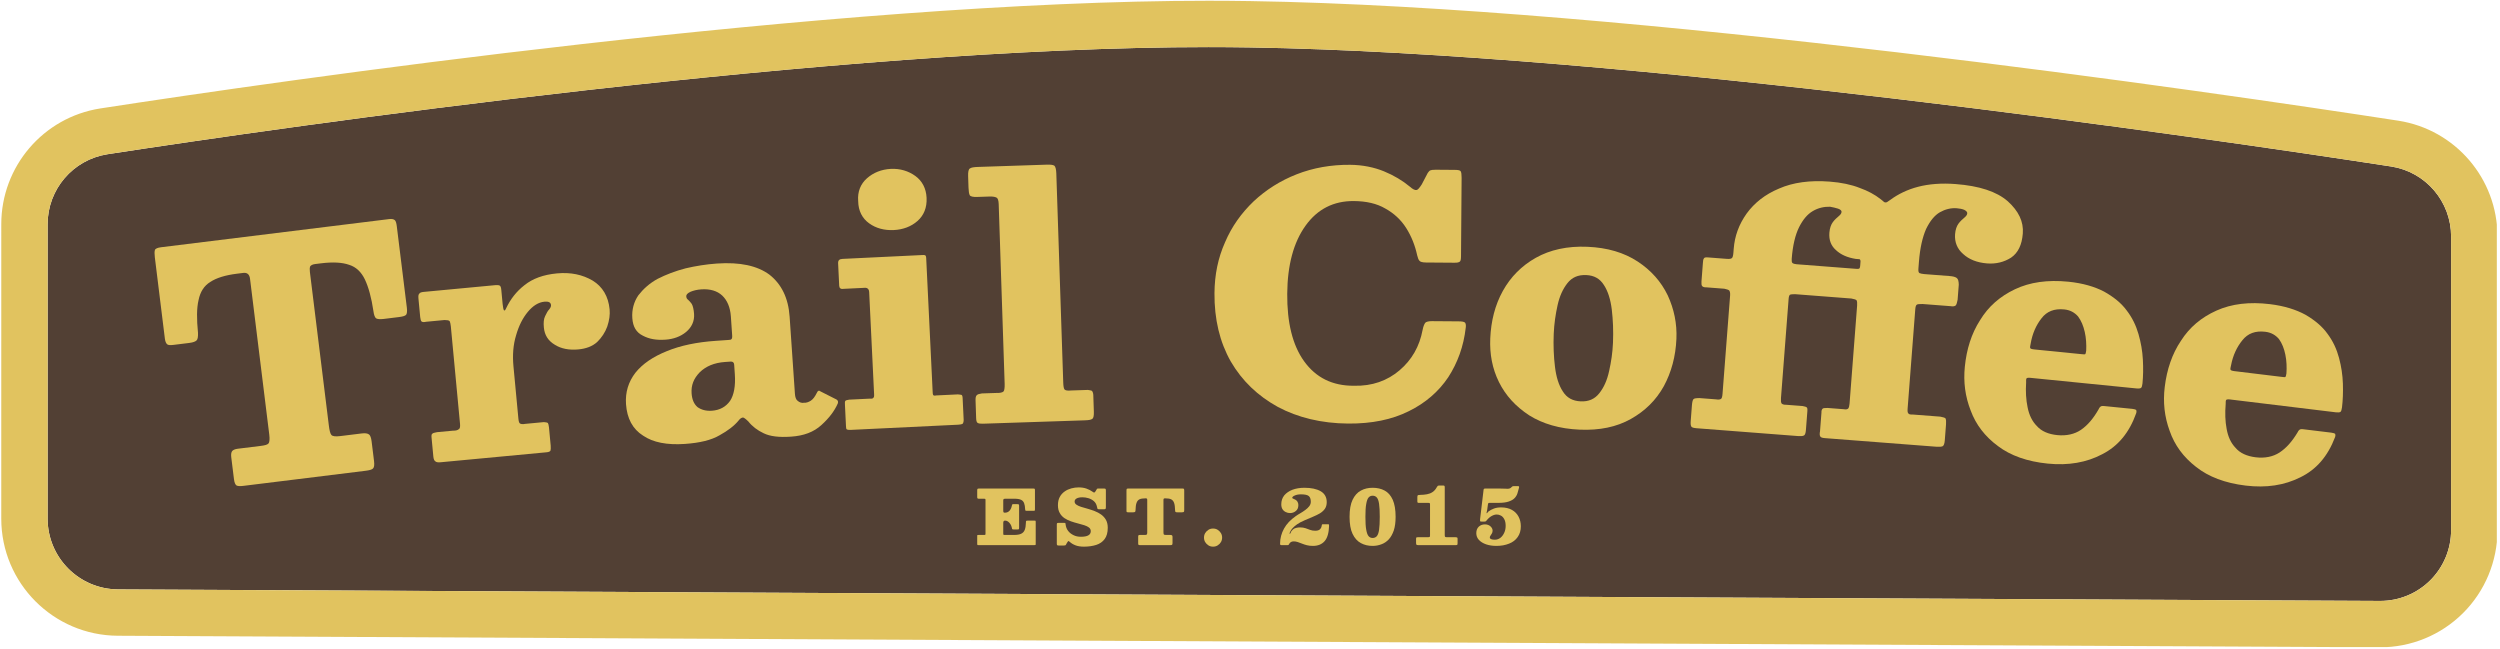 <?xml version="1.0" encoding="UTF-8" standalone="no"?>
<!DOCTYPE svg PUBLIC "-//W3C//DTD SVG 1.1//EN" "http://www.w3.org/Graphics/SVG/1.1/DTD/svg11.dtd">
<svg width="100%" height="100%" viewBox="0 0 674 175" version="1.1" xmlns="http://www.w3.org/2000/svg" xmlns:xlink="http://www.w3.org/1999/xlink" xml:space="preserve" xmlns:serif="http://www.serif.com/" style="fill-rule:evenodd;clip-rule:evenodd;stroke-linejoin:round;stroke-miterlimit:2;">
    <g id="Artboard1" transform="matrix(1,0,0,1,-263.429,-244.261)">
        <rect x="263.429" y="244.261" width="673.143" height="174.453" style="fill:none;"/>
        <clipPath id="_clip1">
            <rect x="263.429" y="244.261" width="673.143" height="174.453"/>
        </clipPath>
        <g clip-path="url(#_clip1)">
            <g transform="matrix(1.098,0,0,0.943,-75.157,23.733)">
                <path d="M910.201,301.457C910.201,291.489 903.969,283.006 895.512,281.462C849.899,273.276 708.199,249.11 615.13,247.417C611.729,247.355 608.393,247.323 605.13,247.323C513.572,247.323 378.982,270.022 334.742,277.955C326.291,279.502 320.063,287.981 320.063,297.943C320.058,320.15 320.058,358.622 320.058,382.125C320.058,393.262 327.787,402.307 337.352,402.364C423.555,402.876 806.122,405.148 892.73,405.663C897.356,405.69 901.8,403.57 905.079,399.772C908.358,395.973 910.201,390.81 910.201,385.424C910.201,361.906 910.201,323.6 910.201,301.457Z" style="fill:rgb(82,64,52);"/>
                <path d="M921.583,301.457C921.583,284.963 911.269,270.925 897.275,268.37C897.265,268.368 897.255,268.366 897.246,268.364C851.381,260.133 708.892,235.869 615.308,234.167C611.846,234.104 608.451,234.071 605.13,234.071C512.987,234.071 377.533,256.874 333.01,264.858C332.998,264.86 332.987,264.862 332.975,264.864C318.988,267.424 308.682,281.457 308.682,297.943C308.677,320.147 308.677,358.621 308.677,382.125C308.677,400.555 321.466,415.521 337.294,415.615C423.497,416.128 806.064,418.4 892.672,418.915C900.326,418.96 907.68,415.452 913.106,409.166C918.532,402.88 921.583,394.336 921.583,385.424L921.583,301.457ZM910.201,301.457C910.201,291.489 903.969,283.006 895.512,281.462C849.899,273.276 708.199,249.11 615.13,247.417C611.729,247.355 608.393,247.323 605.13,247.323C513.572,247.323 378.982,270.022 334.742,277.955C326.291,279.502 320.063,287.981 320.063,297.943C320.058,320.15 320.058,358.622 320.058,382.125C320.058,393.262 327.787,402.307 337.352,402.364C423.555,402.876 806.122,405.148 892.73,405.663C897.356,405.69 901.8,403.57 905.079,399.772C908.358,395.973 910.201,390.81 910.201,385.424C910.201,361.906 910.201,323.6 910.201,301.457Z" style="fill:rgb(225,195,95);"/>
            </g>
            <g transform="matrix(1.775,-0.021,0.021,1.775,-478.337,-134.598)">
                <g transform="matrix(49.692,-5.538,5.538,49.692,440.872,293.752)">
                    <path d="M0.186,-0.024L0.186,-0.091C0.186,-0.1 0.188,-0.106 0.191,-0.109C0.194,-0.112 0.2,-0.114 0.209,-0.114L0.279,-0.114C0.292,-0.114 0.3,-0.115 0.304,-0.119C0.307,-0.123 0.309,-0.131 0.309,-0.145L0.309,-0.622C0.309,-0.635 0.303,-0.642 0.291,-0.642L0.272,-0.642C0.236,-0.642 0.208,-0.637 0.188,-0.627C0.168,-0.618 0.154,-0.601 0.146,-0.577C0.137,-0.553 0.133,-0.52 0.132,-0.478C0.131,-0.467 0.129,-0.459 0.125,-0.456C0.121,-0.453 0.114,-0.451 0.102,-0.451L0.054,-0.451C0.044,-0.451 0.038,-0.452 0.035,-0.455C0.032,-0.458 0.03,-0.464 0.03,-0.473L0.03,-0.722C0.03,-0.732 0.031,-0.74 0.033,-0.744C0.035,-0.748 0.042,-0.75 0.053,-0.75L0.751,-0.75C0.759,-0.75 0.764,-0.748 0.767,-0.745C0.77,-0.742 0.771,-0.735 0.771,-0.726L0.771,-0.476C0.771,-0.465 0.769,-0.458 0.766,-0.455C0.762,-0.452 0.755,-0.451 0.743,-0.451L0.697,-0.451C0.685,-0.451 0.677,-0.453 0.674,-0.456C0.671,-0.459 0.669,-0.467 0.669,-0.478C0.668,-0.52 0.663,-0.553 0.655,-0.577C0.647,-0.601 0.633,-0.618 0.613,-0.627C0.593,-0.637 0.565,-0.642 0.529,-0.642L0.511,-0.642C0.503,-0.642 0.498,-0.64 0.495,-0.637C0.493,-0.633 0.492,-0.628 0.492,-0.62L0.492,-0.151C0.492,-0.135 0.493,-0.126 0.496,-0.121C0.499,-0.116 0.508,-0.114 0.523,-0.114L0.588,-0.114C0.599,-0.114 0.606,-0.112 0.61,-0.108C0.613,-0.105 0.615,-0.098 0.615,-0.087L0.615,-0.026C0.615,-0.014 0.613,-0.007 0.609,-0.004C0.605,-0.001 0.597,-0 0.586,-0L0.212,-0C0.202,-0 0.195,-0.001 0.191,-0.004C0.188,-0.007 0.186,-0.013 0.186,-0.024Z" style="fill:rgb(225,195,95);fill-rule:nonzero;"/>
                </g>
                <g transform="matrix(49.832,-4.101,4.101,49.832,478.837,289.559)">
                    <path d="M0.121,-0.408C0.121,-0.416 0.12,-0.421 0.119,-0.424C0.117,-0.427 0.112,-0.428 0.104,-0.429L0.048,-0.429C0.041,-0.428 0.036,-0.429 0.034,-0.431C0.032,-0.433 0.031,-0.438 0.031,-0.445L0.031,-0.501C0.031,-0.509 0.032,-0.514 0.035,-0.516C0.037,-0.519 0.042,-0.52 0.049,-0.52L0.268,-0.52C0.274,-0.52 0.278,-0.519 0.281,-0.517C0.283,-0.515 0.284,-0.511 0.284,-0.504L0.284,-0.461C0.284,-0.45 0.285,-0.444 0.286,-0.442C0.288,-0.439 0.29,-0.441 0.294,-0.448C0.309,-0.473 0.329,-0.495 0.356,-0.512C0.382,-0.529 0.415,-0.538 0.457,-0.538C0.499,-0.538 0.534,-0.527 0.563,-0.506C0.591,-0.485 0.606,-0.454 0.606,-0.414C0.606,-0.398 0.602,-0.381 0.594,-0.363C0.586,-0.346 0.574,-0.331 0.559,-0.319C0.543,-0.307 0.523,-0.302 0.5,-0.302C0.472,-0.302 0.448,-0.309 0.43,-0.323C0.411,-0.337 0.402,-0.355 0.402,-0.378C0.402,-0.393 0.404,-0.404 0.409,-0.412C0.414,-0.42 0.418,-0.427 0.423,-0.431C0.428,-0.436 0.43,-0.44 0.43,-0.444C0.43,-0.452 0.424,-0.456 0.411,-0.456C0.393,-0.456 0.375,-0.447 0.358,-0.43C0.341,-0.413 0.327,-0.391 0.316,-0.363C0.304,-0.334 0.299,-0.303 0.299,-0.269L0.299,-0.11C0.299,-0.102 0.3,-0.097 0.302,-0.095C0.304,-0.093 0.31,-0.091 0.318,-0.092L0.375,-0.092C0.381,-0.091 0.385,-0.09 0.387,-0.088C0.388,-0.086 0.389,-0.081 0.389,-0.075L0.389,-0.019C0.389,-0.012 0.388,-0.007 0.387,-0.004C0.385,-0.001 0.381,-0 0.374,-0L0.051,-0C0.044,-0 0.039,-0.001 0.036,-0.004C0.033,-0.006 0.031,-0.011 0.031,-0.019L0.031,-0.077C0.031,-0.084 0.032,-0.088 0.035,-0.089C0.037,-0.091 0.042,-0.091 0.049,-0.092L0.098,-0.092C0.106,-0.091 0.112,-0.092 0.116,-0.095C0.119,-0.096 0.121,-0.101 0.121,-0.11L0.121,-0.408Z" style="fill:rgb(225,195,95);fill-rule:nonzero;"/>
                </g>
                <g transform="matrix(49.92,-2.834,2.834,49.92,508.507,287.072)">
                    <path d="M0.03,-0.123C0.03,-0.159 0.042,-0.19 0.065,-0.216C0.089,-0.242 0.122,-0.261 0.165,-0.275C0.207,-0.289 0.257,-0.296 0.315,-0.296L0.353,-0.296C0.358,-0.296 0.362,-0.296 0.363,-0.298C0.365,-0.299 0.366,-0.303 0.366,-0.309L0.366,-0.367C0.366,-0.395 0.358,-0.417 0.344,-0.432C0.33,-0.447 0.309,-0.455 0.282,-0.455C0.269,-0.455 0.258,-0.453 0.249,-0.45C0.239,-0.446 0.235,-0.442 0.235,-0.437C0.235,-0.433 0.236,-0.429 0.24,-0.426C0.243,-0.423 0.246,-0.419 0.25,-0.413C0.253,-0.407 0.255,-0.396 0.255,-0.382C0.255,-0.36 0.245,-0.342 0.227,-0.329C0.209,-0.316 0.187,-0.31 0.163,-0.31C0.136,-0.31 0.114,-0.315 0.095,-0.327C0.076,-0.338 0.067,-0.356 0.067,-0.382C0.067,-0.408 0.075,-0.431 0.09,-0.45C0.106,-0.468 0.126,-0.484 0.152,-0.496C0.178,-0.507 0.207,-0.516 0.239,-0.522C0.27,-0.527 0.302,-0.53 0.335,-0.53C0.405,-0.53 0.457,-0.515 0.492,-0.485C0.526,-0.454 0.544,-0.411 0.544,-0.354L0.544,-0.119C0.544,-0.109 0.546,-0.101 0.551,-0.097C0.556,-0.092 0.563,-0.089 0.57,-0.09C0.576,-0.089 0.584,-0.091 0.591,-0.095C0.598,-0.099 0.604,-0.106 0.611,-0.118C0.614,-0.124 0.618,-0.125 0.622,-0.121L0.669,-0.093C0.673,-0.09 0.674,-0.086 0.672,-0.081C0.66,-0.058 0.642,-0.038 0.618,-0.019C0.593,0.001 0.562,0.01 0.524,0.01L0.523,0.01C0.487,0.01 0.46,0.005 0.441,-0.006C0.423,-0.016 0.408,-0.029 0.397,-0.045C0.39,-0.053 0.385,-0.057 0.382,-0.058C0.378,-0.058 0.373,-0.056 0.368,-0.05C0.354,-0.035 0.333,-0.021 0.307,-0.009C0.281,0.004 0.245,0.01 0.2,0.01C0.146,0.01 0.104,-0.001 0.075,-0.024C0.045,-0.046 0.03,-0.079 0.03,-0.123ZM0.231,-0.142C0.231,-0.123 0.236,-0.109 0.246,-0.099C0.257,-0.09 0.271,-0.085 0.289,-0.085C0.313,-0.085 0.332,-0.094 0.346,-0.111C0.359,-0.128 0.366,-0.155 0.366,-0.191L0.366,-0.22C0.366,-0.227 0.362,-0.23 0.356,-0.23L0.339,-0.23C0.306,-0.23 0.28,-0.221 0.26,-0.204C0.24,-0.186 0.231,-0.166 0.231,-0.142Z" style="fill:rgb(225,195,95);fill-rule:nonzero;"/>
                </g>
                <g transform="matrix(49.967,-1.821,1.821,49.967,541.446,285.253)">
                    <path d="M0.102,-0.693C0.101,-0.722 0.112,-0.745 0.132,-0.761C0.152,-0.777 0.177,-0.786 0.206,-0.786C0.234,-0.786 0.259,-0.777 0.279,-0.761C0.299,-0.745 0.31,-0.722 0.31,-0.693C0.31,-0.663 0.299,-0.64 0.279,-0.624C0.259,-0.608 0.234,-0.6 0.206,-0.6C0.177,-0.6 0.152,-0.608 0.132,-0.624C0.112,-0.64 0.101,-0.663 0.102,-0.693ZM0.112,-0.429L0.044,-0.429C0.036,-0.428 0.032,-0.432 0.032,-0.439L0.032,-0.507C0.032,-0.516 0.036,-0.52 0.046,-0.52L0.288,-0.52C0.292,-0.52 0.295,-0.52 0.297,-0.519C0.299,-0.518 0.3,-0.515 0.3,-0.51L0.3,-0.104C0.3,-0.099 0.3,-0.096 0.301,-0.094C0.302,-0.092 0.305,-0.091 0.31,-0.092L0.376,-0.092C0.381,-0.091 0.385,-0.091 0.387,-0.09C0.389,-0.089 0.39,-0.086 0.39,-0.08L0.39,-0.015C0.39,-0.008 0.388,-0.004 0.386,-0.002C0.384,-0.001 0.38,-0 0.373,-0L0.045,-0C0.039,-0 0.036,-0.001 0.034,-0.002C0.032,-0.004 0.032,-0.007 0.032,-0.013L0.032,-0.077C0.032,-0.083 0.032,-0.087 0.034,-0.089C0.036,-0.091 0.04,-0.091 0.046,-0.092L0.109,-0.092C0.114,-0.091 0.118,-0.092 0.119,-0.094C0.121,-0.095 0.122,-0.098 0.122,-0.104L0.122,-0.416C0.122,-0.424 0.118,-0.428 0.112,-0.429Z" style="fill:rgb(225,195,95);fill-rule:nonzero;"/>
                </g>
                <g transform="matrix(49.989,-1.063,1.063,49.989,561.723,284.512)">
                    <path d="M0.085,-0.689L0.047,-0.689C0.035,-0.689 0.027,-0.691 0.025,-0.695C0.023,-0.699 0.022,-0.707 0.022,-0.718L0.022,-0.753C0.022,-0.766 0.024,-0.774 0.028,-0.776C0.032,-0.779 0.04,-0.78 0.053,-0.78L0.261,-0.78C0.273,-0.78 0.281,-0.779 0.285,-0.776C0.288,-0.773 0.29,-0.765 0.29,-0.753L0.29,-0.117C0.29,-0.106 0.291,-0.099 0.293,-0.096C0.295,-0.093 0.302,-0.091 0.313,-0.092L0.364,-0.092C0.37,-0.091 0.374,-0.09 0.376,-0.089C0.378,-0.087 0.38,-0.082 0.38,-0.076L0.38,-0.025C0.38,-0.013 0.378,-0.006 0.375,-0.004C0.371,-0.001 0.364,-0 0.352,-0L0.042,-0C0.034,-0 0.029,-0.001 0.026,-0.003C0.023,-0.005 0.022,-0.01 0.022,-0.018L0.022,-0.071C0.022,-0.079 0.023,-0.084 0.026,-0.087C0.029,-0.09 0.034,-0.091 0.042,-0.092L0.085,-0.092C0.097,-0.091 0.105,-0.093 0.108,-0.096C0.11,-0.098 0.112,-0.106 0.112,-0.118L0.112,-0.665C0.112,-0.676 0.11,-0.683 0.106,-0.685C0.103,-0.687 0.096,-0.689 0.085,-0.689Z" style="fill:rgb(225,195,95);fill-rule:nonzero;"/>
                </g>
                <g transform="matrix(49.991,0.969,-0.969,49.991,596.811,283.767)">
                    <path d="M0.041,-0.375C0.041,-0.431 0.051,-0.482 0.072,-0.53C0.092,-0.578 0.121,-0.619 0.158,-0.655C0.195,-0.69 0.238,-0.718 0.288,-0.738C0.338,-0.758 0.392,-0.768 0.45,-0.768C0.488,-0.768 0.523,-0.761 0.553,-0.749C0.583,-0.737 0.61,-0.721 0.632,-0.703C0.641,-0.695 0.648,-0.692 0.652,-0.693C0.656,-0.693 0.661,-0.699 0.668,-0.71L0.686,-0.745C0.689,-0.749 0.691,-0.752 0.694,-0.753C0.696,-0.754 0.701,-0.755 0.71,-0.755L0.768,-0.755C0.778,-0.755 0.784,-0.754 0.786,-0.751C0.788,-0.748 0.789,-0.741 0.789,-0.731L0.789,-0.493C0.789,-0.484 0.788,-0.479 0.786,-0.477C0.783,-0.474 0.778,-0.473 0.769,-0.473L0.683,-0.473C0.672,-0.473 0.665,-0.475 0.663,-0.478C0.66,-0.481 0.658,-0.486 0.656,-0.494C0.649,-0.525 0.638,-0.552 0.622,-0.577C0.606,-0.602 0.584,-0.622 0.558,-0.636C0.532,-0.651 0.5,-0.658 0.462,-0.658C0.401,-0.658 0.352,-0.633 0.316,-0.582C0.28,-0.531 0.262,-0.462 0.262,-0.375C0.262,-0.288 0.279,-0.219 0.315,-0.17C0.351,-0.121 0.401,-0.096 0.467,-0.097C0.522,-0.096 0.568,-0.113 0.605,-0.145C0.642,-0.177 0.665,-0.218 0.674,-0.268C0.676,-0.279 0.679,-0.286 0.682,-0.29C0.685,-0.293 0.692,-0.295 0.702,-0.295L0.783,-0.295C0.794,-0.295 0.8,-0.294 0.803,-0.291C0.805,-0.288 0.806,-0.283 0.805,-0.276C0.799,-0.219 0.781,-0.169 0.753,-0.125C0.724,-0.081 0.684,-0.046 0.634,-0.021C0.583,0.005 0.522,0.018 0.45,0.018C0.369,0.018 0.297,0.001 0.236,-0.031C0.175,-0.064 0.127,-0.109 0.092,-0.168C0.058,-0.227 0.041,-0.296 0.041,-0.375Z" style="fill:rgb(225,195,95);fill-rule:nonzero;"/>
                </g>
                <g transform="matrix(49.925,2.728,-2.728,49.925,638.803,284.688)">
                    <path d="M0.031,-0.247C0.031,-0.3 0.041,-0.349 0.063,-0.393C0.085,-0.437 0.117,-0.472 0.159,-0.498C0.201,-0.524 0.253,-0.538 0.314,-0.538C0.375,-0.538 0.426,-0.525 0.468,-0.5C0.51,-0.475 0.542,-0.442 0.564,-0.401C0.585,-0.36 0.596,-0.317 0.596,-0.27C0.596,-0.217 0.585,-0.168 0.564,-0.125C0.542,-0.081 0.51,-0.047 0.468,-0.021C0.426,0.005 0.375,0.018 0.314,0.018C0.253,0.018 0.201,0.005 0.159,-0.019C0.117,-0.044 0.085,-0.076 0.063,-0.116C0.041,-0.156 0.031,-0.2 0.031,-0.247ZM0.223,-0.27C0.223,-0.234 0.226,-0.2 0.231,-0.17C0.236,-0.139 0.245,-0.114 0.258,-0.096C0.271,-0.077 0.289,-0.068 0.314,-0.068C0.338,-0.068 0.356,-0.077 0.369,-0.095C0.382,-0.113 0.391,-0.135 0.396,-0.164C0.401,-0.192 0.404,-0.22 0.404,-0.25C0.404,-0.286 0.401,-0.32 0.396,-0.351C0.391,-0.381 0.382,-0.406 0.369,-0.424C0.356,-0.443 0.338,-0.452 0.314,-0.452C0.289,-0.452 0.271,-0.443 0.258,-0.425C0.245,-0.407 0.236,-0.385 0.231,-0.357C0.226,-0.329 0.223,-0.3 0.223,-0.27Z" style="fill:rgb(225,195,95);fill-rule:nonzero;"/>
                </g>
                <g transform="matrix(49.803,4.433,-4.433,49.803,670.082,286.25)">
                    <path d="M0.023,-0.021L0.023,-0.068C0.023,-0.078 0.024,-0.084 0.026,-0.087C0.028,-0.09 0.034,-0.091 0.044,-0.092L0.095,-0.092C0.103,-0.091 0.108,-0.093 0.11,-0.095C0.112,-0.097 0.113,-0.102 0.113,-0.11L0.113,-0.41C0.113,-0.418 0.111,-0.423 0.109,-0.425C0.106,-0.427 0.101,-0.428 0.094,-0.429L0.039,-0.429C0.032,-0.428 0.028,-0.43 0.026,-0.432C0.024,-0.434 0.023,-0.439 0.023,-0.446L0.023,-0.502C0.023,-0.509 0.023,-0.513 0.025,-0.516C0.026,-0.519 0.03,-0.52 0.037,-0.52L0.094,-0.52C0.102,-0.52 0.108,-0.521 0.11,-0.524C0.112,-0.526 0.113,-0.532 0.113,-0.541L0.113,-0.552C0.113,-0.591 0.123,-0.627 0.144,-0.662C0.165,-0.696 0.195,-0.724 0.236,-0.745C0.277,-0.767 0.328,-0.778 0.388,-0.778C0.423,-0.778 0.454,-0.774 0.48,-0.766C0.506,-0.759 0.528,-0.749 0.546,-0.737C0.55,-0.734 0.554,-0.732 0.556,-0.73C0.558,-0.728 0.56,-0.728 0.563,-0.728C0.565,-0.728 0.569,-0.731 0.576,-0.737C0.598,-0.756 0.625,-0.772 0.657,-0.783C0.689,-0.794 0.727,-0.8 0.77,-0.8C0.842,-0.8 0.896,-0.787 0.932,-0.76C0.967,-0.733 0.985,-0.702 0.985,-0.666C0.985,-0.631 0.975,-0.606 0.955,-0.59C0.935,-0.575 0.911,-0.567 0.884,-0.567C0.853,-0.567 0.828,-0.575 0.809,-0.59C0.79,-0.604 0.78,-0.624 0.78,-0.648C0.78,-0.662 0.783,-0.673 0.788,-0.681C0.793,-0.689 0.799,-0.695 0.804,-0.7C0.809,-0.705 0.812,-0.709 0.812,-0.714C0.812,-0.718 0.809,-0.721 0.802,-0.724C0.796,-0.726 0.788,-0.727 0.779,-0.727C0.761,-0.727 0.744,-0.721 0.729,-0.711C0.713,-0.7 0.701,-0.682 0.691,-0.657C0.682,-0.631 0.677,-0.598 0.677,-0.556L0.677,-0.536C0.677,-0.528 0.678,-0.524 0.681,-0.522C0.684,-0.521 0.689,-0.52 0.696,-0.52L0.773,-0.52C0.783,-0.52 0.79,-0.519 0.795,-0.516C0.8,-0.513 0.802,-0.506 0.803,-0.496L0.803,-0.45C0.802,-0.442 0.801,-0.436 0.799,-0.433C0.797,-0.43 0.791,-0.428 0.783,-0.429L0.698,-0.429C0.69,-0.428 0.684,-0.428 0.681,-0.426C0.678,-0.424 0.677,-0.419 0.677,-0.411L0.677,-0.109C0.677,-0.101 0.678,-0.096 0.68,-0.095C0.681,-0.092 0.686,-0.091 0.693,-0.092L0.778,-0.092C0.786,-0.091 0.792,-0.09 0.794,-0.088C0.796,-0.085 0.797,-0.079 0.797,-0.07L0.797,-0.021C0.797,-0.011 0.795,-0.005 0.792,-0.003C0.788,-0.001 0.782,-0 0.773,-0L0.434,-0C0.426,-0 0.421,-0.001 0.419,-0.004C0.417,-0.006 0.416,-0.012 0.417,-0.02L0.417,-0.077C0.416,-0.083 0.418,-0.087 0.42,-0.089C0.422,-0.091 0.427,-0.091 0.434,-0.092L0.484,-0.092C0.491,-0.091 0.495,-0.093 0.497,-0.095C0.499,-0.098 0.5,-0.103 0.5,-0.11L0.5,-0.409C0.5,-0.417 0.499,-0.422 0.497,-0.425C0.495,-0.427 0.489,-0.428 0.481,-0.429L0.309,-0.429C0.302,-0.428 0.297,-0.428 0.294,-0.426C0.292,-0.424 0.291,-0.42 0.291,-0.413L0.291,-0.111C0.291,-0.103 0.292,-0.098 0.294,-0.095C0.296,-0.093 0.301,-0.091 0.309,-0.092L0.358,-0.092C0.364,-0.091 0.368,-0.091 0.371,-0.089C0.373,-0.088 0.374,-0.084 0.374,-0.078L0.374,-0.02C0.374,-0.01 0.372,-0.004 0.369,-0.003C0.366,-0.001 0.36,-0 0.351,-0L0.043,-0C0.034,-0 0.028,-0.001 0.026,-0.004C0.024,-0.007 0.023,-0.012 0.023,-0.021ZM0.307,-0.52L0.487,-0.52C0.491,-0.52 0.495,-0.52 0.497,-0.521C0.499,-0.522 0.5,-0.525 0.5,-0.529L0.5,-0.543C0.5,-0.547 0.498,-0.55 0.496,-0.55C0.493,-0.55 0.489,-0.55 0.485,-0.55C0.46,-0.552 0.439,-0.559 0.423,-0.572C0.407,-0.584 0.399,-0.601 0.399,-0.623C0.399,-0.637 0.402,-0.648 0.407,-0.656C0.412,-0.664 0.418,-0.67 0.423,-0.675C0.428,-0.68 0.431,-0.684 0.431,-0.689C0.431,-0.693 0.427,-0.696 0.42,-0.698C0.412,-0.7 0.404,-0.701 0.395,-0.702C0.377,-0.701 0.36,-0.696 0.344,-0.685C0.328,-0.674 0.316,-0.657 0.306,-0.633C0.296,-0.608 0.291,-0.576 0.291,-0.535C0.291,-0.529 0.292,-0.525 0.294,-0.523C0.297,-0.521 0.301,-0.52 0.307,-0.52Z" style="fill:rgb(225,195,95);fill-rule:nonzero;"/>
                </g>
                <g transform="matrix(49.69,5.56,-5.56,49.69,710.115,289.817)">
                    <path d="M0.031,-0.25C0.031,-0.303 0.041,-0.352 0.063,-0.395C0.084,-0.439 0.116,-0.473 0.159,-0.499C0.202,-0.525 0.255,-0.538 0.318,-0.538C0.362,-0.538 0.399,-0.531 0.429,-0.519C0.459,-0.506 0.484,-0.49 0.503,-0.469C0.522,-0.449 0.536,-0.426 0.546,-0.401C0.556,-0.376 0.563,-0.351 0.567,-0.325C0.571,-0.299 0.573,-0.275 0.573,-0.253C0.573,-0.246 0.572,-0.241 0.57,-0.239C0.568,-0.237 0.563,-0.236 0.556,-0.236L0.233,-0.236C0.226,-0.236 0.222,-0.235 0.221,-0.233C0.22,-0.231 0.22,-0.227 0.221,-0.221C0.222,-0.193 0.226,-0.168 0.233,-0.146C0.24,-0.123 0.251,-0.105 0.267,-0.092C0.282,-0.078 0.304,-0.071 0.331,-0.071C0.359,-0.071 0.383,-0.079 0.401,-0.094C0.42,-0.11 0.435,-0.132 0.448,-0.161C0.449,-0.165 0.451,-0.168 0.453,-0.17C0.455,-0.172 0.458,-0.173 0.464,-0.173L0.55,-0.173C0.556,-0.173 0.56,-0.172 0.562,-0.171C0.563,-0.169 0.564,-0.166 0.563,-0.161C0.548,-0.1 0.518,-0.056 0.473,-0.027C0.428,0.003 0.374,0.018 0.311,0.018C0.248,0.018 0.196,0.005 0.155,-0.02C0.113,-0.045 0.082,-0.078 0.062,-0.119C0.041,-0.16 0.031,-0.203 0.031,-0.25ZM0.236,-0.323L0.379,-0.323C0.386,-0.323 0.39,-0.323 0.391,-0.324C0.392,-0.325 0.393,-0.329 0.393,-0.335C0.392,-0.354 0.389,-0.373 0.383,-0.391C0.377,-0.409 0.369,-0.424 0.358,-0.436C0.346,-0.447 0.332,-0.453 0.314,-0.453C0.284,-0.453 0.262,-0.442 0.248,-0.419C0.234,-0.397 0.225,-0.37 0.223,-0.339C0.222,-0.332 0.222,-0.328 0.223,-0.326C0.224,-0.324 0.228,-0.323 0.236,-0.323Z" style="fill:rgb(225,195,95);fill-rule:nonzero;"/>
                </g>
                <g transform="matrix(49.56,6.616,-6.616,49.56,740.179,293.184)">
                    <path d="M0.031,-0.25C0.031,-0.303 0.041,-0.352 0.063,-0.395C0.084,-0.439 0.116,-0.473 0.159,-0.499C0.202,-0.525 0.255,-0.538 0.318,-0.538C0.362,-0.538 0.399,-0.531 0.429,-0.519C0.459,-0.506 0.484,-0.49 0.503,-0.469C0.522,-0.449 0.536,-0.426 0.546,-0.401C0.556,-0.376 0.563,-0.351 0.567,-0.325C0.571,-0.299 0.573,-0.275 0.573,-0.253C0.573,-0.246 0.572,-0.241 0.57,-0.239C0.568,-0.237 0.563,-0.236 0.556,-0.236L0.233,-0.236C0.226,-0.236 0.222,-0.235 0.221,-0.233C0.22,-0.231 0.22,-0.227 0.221,-0.221C0.222,-0.193 0.226,-0.168 0.233,-0.146C0.24,-0.123 0.251,-0.105 0.267,-0.092C0.282,-0.078 0.304,-0.071 0.331,-0.071C0.359,-0.071 0.383,-0.079 0.401,-0.094C0.42,-0.11 0.435,-0.132 0.448,-0.161C0.449,-0.165 0.451,-0.168 0.453,-0.17C0.455,-0.172 0.458,-0.173 0.464,-0.173L0.55,-0.173C0.556,-0.173 0.56,-0.172 0.562,-0.171C0.563,-0.169 0.564,-0.166 0.563,-0.161C0.548,-0.1 0.518,-0.056 0.473,-0.027C0.428,0.003 0.374,0.018 0.311,0.018C0.248,0.018 0.196,0.005 0.155,-0.02C0.113,-0.045 0.082,-0.078 0.062,-0.119C0.041,-0.16 0.031,-0.203 0.031,-0.25ZM0.236,-0.323L0.379,-0.323C0.386,-0.323 0.39,-0.323 0.391,-0.324C0.392,-0.325 0.393,-0.329 0.393,-0.335C0.392,-0.354 0.389,-0.373 0.383,-0.391C0.377,-0.409 0.369,-0.424 0.358,-0.436C0.346,-0.447 0.332,-0.453 0.314,-0.453C0.284,-0.453 0.262,-0.442 0.248,-0.419C0.234,-0.397 0.225,-0.37 0.223,-0.339C0.222,-0.332 0.222,-0.328 0.223,-0.326C0.224,-0.324 0.228,-0.323 0.236,-0.323Z" style="fill:rgb(225,195,95);fill-rule:nonzero;"/>
                </g>
            </g>
            <g transform="matrix(0.407,0,0,0.407,348.752,340.003)">
                <g transform="matrix(50,0,0,50,436.423,125.87)">
                    <path d="M0.113,-0.615L0.048,-0.615C0.038,-0.615 0.031,-0.616 0.029,-0.62C0.026,-0.623 0.025,-0.629 0.025,-0.639L0.025,-0.727C0.025,-0.738 0.027,-0.745 0.031,-0.747C0.035,-0.749 0.043,-0.75 0.053,-0.75L0.769,-0.75C0.779,-0.75 0.785,-0.748 0.787,-0.745C0.789,-0.742 0.79,-0.735 0.79,-0.726L0.79,-0.474C0.79,-0.465 0.789,-0.459 0.788,-0.458C0.786,-0.456 0.781,-0.455 0.771,-0.455L0.676,-0.455C0.669,-0.455 0.664,-0.457 0.663,-0.46C0.661,-0.464 0.66,-0.469 0.66,-0.475C0.659,-0.509 0.654,-0.536 0.646,-0.557C0.638,-0.577 0.625,-0.592 0.605,-0.601C0.585,-0.61 0.557,-0.615 0.52,-0.615L0.399,-0.615C0.389,-0.615 0.382,-0.614 0.377,-0.611C0.372,-0.609 0.37,-0.602 0.37,-0.592L0.37,-0.459C0.37,-0.447 0.371,-0.439 0.374,-0.436C0.376,-0.432 0.381,-0.43 0.389,-0.43L0.392,-0.43C0.417,-0.43 0.438,-0.439 0.454,-0.457C0.469,-0.475 0.479,-0.496 0.483,-0.519C0.484,-0.527 0.486,-0.533 0.488,-0.537C0.489,-0.541 0.494,-0.543 0.501,-0.543L0.556,-0.543C0.567,-0.543 0.573,-0.542 0.576,-0.539C0.579,-0.536 0.58,-0.53 0.58,-0.519L0.58,-0.229C0.58,-0.22 0.579,-0.215 0.577,-0.212C0.574,-0.209 0.568,-0.208 0.559,-0.208L0.505,-0.208C0.495,-0.208 0.489,-0.21 0.487,-0.215C0.486,-0.219 0.484,-0.226 0.483,-0.234C0.48,-0.249 0.474,-0.264 0.465,-0.278C0.456,-0.292 0.446,-0.303 0.434,-0.312C0.422,-0.321 0.409,-0.325 0.396,-0.325L0.393,-0.325C0.378,-0.325 0.37,-0.315 0.37,-0.296L0.37,-0.155C0.37,-0.143 0.372,-0.137 0.375,-0.136C0.378,-0.135 0.386,-0.135 0.397,-0.135L0.51,-0.135C0.552,-0.135 0.585,-0.14 0.607,-0.151C0.63,-0.162 0.646,-0.179 0.655,-0.203C0.664,-0.227 0.669,-0.258 0.67,-0.296C0.67,-0.309 0.671,-0.317 0.673,-0.32C0.674,-0.323 0.681,-0.325 0.695,-0.325L0.78,-0.325C0.791,-0.325 0.798,-0.324 0.799,-0.321C0.8,-0.318 0.8,-0.311 0.8,-0.3L0.8,-0.02C0.8,-0.01 0.799,-0.004 0.797,-0.002C0.795,-0.001 0.789,-0 0.778,-0L0.05,-0C0.04,-0 0.033,-0 0.03,-0.001C0.027,-0.002 0.025,-0.007 0.025,-0.018L0.025,-0.119C0.025,-0.128 0.026,-0.133 0.028,-0.134C0.03,-0.135 0.035,-0.135 0.043,-0.135L0.113,-0.135C0.124,-0.135 0.13,-0.136 0.132,-0.138C0.134,-0.139 0.135,-0.145 0.135,-0.156L0.135,-0.596C0.135,-0.605 0.134,-0.61 0.131,-0.612C0.128,-0.614 0.122,-0.615 0.113,-0.615Z" style="fill:rgb(225,195,95);fill-rule:nonzero;"/>
                </g>
                <g transform="matrix(50,0,0,50,488.398,125.87)">
                    <path d="M0.572,-0.509C0.566,-0.54 0.552,-0.564 0.531,-0.583C0.51,-0.601 0.486,-0.614 0.459,-0.622C0.432,-0.63 0.405,-0.634 0.38,-0.634C0.347,-0.634 0.321,-0.629 0.303,-0.619C0.285,-0.609 0.276,-0.595 0.276,-0.578C0.276,-0.561 0.284,-0.547 0.3,-0.536C0.316,-0.525 0.337,-0.515 0.363,-0.507C0.389,-0.499 0.418,-0.49 0.449,-0.482C0.48,-0.473 0.511,-0.463 0.542,-0.451C0.573,-0.439 0.602,-0.424 0.628,-0.405C0.654,-0.386 0.675,-0.363 0.691,-0.335C0.707,-0.306 0.715,-0.271 0.715,-0.23C0.715,-0.167 0.701,-0.117 0.674,-0.081C0.647,-0.044 0.609,-0.018 0.562,-0.003C0.514,0.012 0.46,0.02 0.4,0.02C0.355,0.02 0.317,0.014 0.287,0.002C0.256,-0.01 0.231,-0.025 0.211,-0.044C0.2,-0.054 0.193,-0.056 0.189,-0.052C0.185,-0.047 0.18,-0.039 0.172,-0.026L0.163,-0.009C0.16,-0.003 0.156,0.001 0.151,0.003C0.146,0.004 0.139,0.005 0.13,0.005L0.067,0.005C0.057,0.005 0.05,0.004 0.046,0.001C0.042,-0.002 0.04,-0.008 0.04,-0.018L0.04,-0.269C0.04,-0.279 0.041,-0.286 0.043,-0.29C0.045,-0.293 0.052,-0.295 0.062,-0.295L0.135,-0.295C0.147,-0.295 0.153,-0.294 0.154,-0.291C0.154,-0.288 0.155,-0.281 0.157,-0.271C0.161,-0.241 0.171,-0.214 0.189,-0.19C0.207,-0.166 0.231,-0.147 0.26,-0.133C0.289,-0.118 0.322,-0.111 0.36,-0.111C0.447,-0.111 0.49,-0.136 0.49,-0.185C0.49,-0.205 0.482,-0.221 0.467,-0.233C0.451,-0.245 0.43,-0.256 0.404,-0.264C0.378,-0.272 0.35,-0.28 0.319,-0.288C0.288,-0.296 0.257,-0.305 0.226,-0.316C0.195,-0.327 0.167,-0.341 0.141,-0.358C0.115,-0.376 0.094,-0.398 0.079,-0.426C0.063,-0.453 0.055,-0.488 0.055,-0.529C0.055,-0.572 0.063,-0.608 0.079,-0.638C0.095,-0.668 0.117,-0.692 0.144,-0.711C0.17,-0.73 0.2,-0.743 0.232,-0.752C0.265,-0.761 0.297,-0.765 0.33,-0.765C0.368,-0.765 0.402,-0.76 0.433,-0.749C0.464,-0.738 0.491,-0.724 0.513,-0.708C0.523,-0.7 0.53,-0.697 0.535,-0.697C0.54,-0.697 0.547,-0.703 0.554,-0.715L0.567,-0.737C0.57,-0.741 0.572,-0.745 0.574,-0.747C0.576,-0.749 0.581,-0.75 0.589,-0.75L0.666,-0.75C0.675,-0.75 0.681,-0.748 0.685,-0.746C0.688,-0.743 0.69,-0.736 0.69,-0.727L0.69,-0.503C0.69,-0.491 0.688,-0.483 0.685,-0.48C0.682,-0.477 0.674,-0.475 0.662,-0.475L0.607,-0.475C0.591,-0.475 0.581,-0.477 0.579,-0.482C0.577,-0.487 0.575,-0.496 0.572,-0.509Z" style="fill:rgb(225,195,95);fill-rule:nonzero;"/>
                </g>
                <g transform="matrix(50,0,0,50,535.398,125.87)">
                    <path d="M0.178,-0.026L0.178,-0.11C0.178,-0.12 0.179,-0.127 0.182,-0.13C0.185,-0.133 0.191,-0.135 0.201,-0.135L0.267,-0.135C0.28,-0.135 0.288,-0.137 0.292,-0.141C0.296,-0.145 0.298,-0.154 0.298,-0.168L0.298,-0.601C0.298,-0.614 0.292,-0.62 0.281,-0.62L0.273,-0.62C0.24,-0.62 0.214,-0.616 0.195,-0.607C0.177,-0.598 0.164,-0.582 0.156,-0.559C0.148,-0.537 0.144,-0.505 0.143,-0.464C0.143,-0.452 0.14,-0.444 0.136,-0.44C0.131,-0.437 0.123,-0.435 0.11,-0.435L0.049,-0.435C0.039,-0.435 0.033,-0.436 0.029,-0.438C0.024,-0.44 0.023,-0.446 0.023,-0.456L0.023,-0.721C0.023,-0.732 0.024,-0.739 0.026,-0.744C0.028,-0.748 0.034,-0.75 0.045,-0.75L0.768,-0.75C0.776,-0.75 0.781,-0.748 0.784,-0.745C0.786,-0.741 0.788,-0.735 0.788,-0.726L0.788,-0.464C0.788,-0.451 0.786,-0.443 0.782,-0.44C0.778,-0.437 0.77,-0.435 0.757,-0.435L0.698,-0.435C0.685,-0.435 0.676,-0.436 0.673,-0.44C0.669,-0.443 0.667,-0.45 0.667,-0.463C0.666,-0.504 0.662,-0.536 0.654,-0.559C0.646,-0.582 0.633,-0.598 0.615,-0.607C0.597,-0.616 0.571,-0.62 0.538,-0.62L0.532,-0.62C0.524,-0.62 0.519,-0.618 0.517,-0.615C0.514,-0.611 0.513,-0.606 0.513,-0.599L0.513,-0.175C0.513,-0.159 0.514,-0.149 0.517,-0.143C0.52,-0.138 0.53,-0.135 0.546,-0.135L0.604,-0.135C0.616,-0.135 0.623,-0.133 0.627,-0.129C0.631,-0.125 0.633,-0.118 0.633,-0.108L0.633,-0.028C0.633,-0.016 0.631,-0.008 0.627,-0.005C0.624,-0.002 0.616,-0 0.605,-0L0.205,-0C0.194,-0 0.187,-0.001 0.183,-0.004C0.179,-0.007 0.178,-0.014 0.178,-0.026Z" style="fill:rgb(225,195,95);fill-rule:nonzero;"/>
                </g>
                <g transform="matrix(50,0,0,50,585.898,125.87)">
                    <path d="M0.04,-0.1C0.04,-0.122 0.045,-0.142 0.056,-0.16C0.067,-0.178 0.082,-0.193 0.1,-0.204C0.118,-0.215 0.138,-0.22 0.16,-0.22C0.182,-0.22 0.202,-0.215 0.22,-0.204C0.238,-0.193 0.253,-0.178 0.264,-0.16C0.275,-0.142 0.28,-0.122 0.28,-0.1C0.28,-0.078 0.275,-0.058 0.264,-0.04C0.253,-0.022 0.238,-0.007 0.22,0.004C0.202,0.015 0.182,0.02 0.16,0.02C0.138,0.02 0.118,0.015 0.1,0.004C0.082,-0.007 0.067,-0.022 0.056,-0.04C0.045,-0.058 0.04,-0.078 0.04,-0.1Z" style="fill:rgb(225,195,95);fill-rule:nonzero;"/>
                </g>
                <g transform="matrix(50,0,0,50,636.898,125.87)">
                    <path d="M0.677,-0.255C0.674,-0.163 0.655,-0.095 0.618,-0.053C0.581,-0.011 0.53,0.01 0.463,0.01C0.433,0.01 0.407,0.007 0.383,0.001C0.36,-0.005 0.338,-0.012 0.319,-0.02C0.299,-0.028 0.28,-0.035 0.262,-0.041C0.244,-0.047 0.226,-0.05 0.208,-0.05C0.193,-0.05 0.181,-0.047 0.172,-0.041C0.162,-0.035 0.155,-0.027 0.149,-0.017C0.145,-0.01 0.142,-0.006 0.141,-0.004C0.139,-0.001 0.133,-0 0.122,-0L0.051,-0C0.041,-0 0.035,-0.001 0.032,-0.004C0.029,-0.006 0.028,-0.012 0.028,-0.021C0.028,-0.091 0.046,-0.157 0.08,-0.219C0.114,-0.281 0.166,-0.336 0.235,-0.384C0.253,-0.397 0.274,-0.41 0.297,-0.423C0.32,-0.436 0.341,-0.451 0.362,-0.466C0.383,-0.481 0.4,-0.497 0.414,-0.515C0.428,-0.533 0.435,-0.553 0.435,-0.575C0.435,-0.61 0.426,-0.635 0.409,-0.65C0.391,-0.665 0.357,-0.673 0.305,-0.673C0.273,-0.673 0.245,-0.668 0.223,-0.658C0.2,-0.648 0.189,-0.638 0.189,-0.627C0.189,-0.623 0.193,-0.619 0.201,-0.616C0.209,-0.613 0.218,-0.608 0.229,-0.603C0.24,-0.598 0.249,-0.589 0.257,-0.578C0.265,-0.566 0.27,-0.55 0.27,-0.528C0.27,-0.495 0.258,-0.469 0.236,-0.452C0.214,-0.434 0.189,-0.425 0.16,-0.425C0.14,-0.425 0.122,-0.429 0.104,-0.438C0.086,-0.446 0.071,-0.459 0.06,-0.476C0.049,-0.493 0.044,-0.515 0.044,-0.541C0.044,-0.587 0.057,-0.626 0.083,-0.659C0.11,-0.691 0.146,-0.716 0.192,-0.734C0.238,-0.751 0.291,-0.76 0.35,-0.76C0.44,-0.76 0.512,-0.745 0.566,-0.714C0.619,-0.683 0.646,-0.635 0.646,-0.57C0.646,-0.535 0.638,-0.506 0.622,-0.482C0.606,-0.459 0.584,-0.439 0.557,-0.422C0.529,-0.406 0.498,-0.39 0.463,-0.376C0.428,-0.362 0.392,-0.347 0.355,-0.33C0.313,-0.312 0.278,-0.294 0.253,-0.276C0.227,-0.258 0.206,-0.239 0.19,-0.221C0.182,-0.212 0.175,-0.202 0.169,-0.191C0.162,-0.18 0.158,-0.17 0.155,-0.162C0.152,-0.154 0.152,-0.151 0.156,-0.151C0.162,-0.151 0.166,-0.156 0.17,-0.168C0.173,-0.18 0.183,-0.193 0.198,-0.207C0.21,-0.218 0.224,-0.225 0.242,-0.229C0.259,-0.233 0.276,-0.235 0.293,-0.235C0.321,-0.235 0.345,-0.231 0.366,-0.224C0.387,-0.216 0.407,-0.209 0.426,-0.202C0.446,-0.194 0.468,-0.191 0.494,-0.191C0.52,-0.191 0.54,-0.196 0.554,-0.208C0.567,-0.22 0.576,-0.235 0.579,-0.255C0.581,-0.266 0.582,-0.272 0.584,-0.274C0.585,-0.276 0.592,-0.277 0.604,-0.277L0.657,-0.277C0.668,-0.277 0.674,-0.276 0.675,-0.274C0.676,-0.272 0.677,-0.266 0.677,-0.255Z" style="fill:rgb(225,195,95);fill-rule:nonzero;"/>
                </g>
                <g transform="matrix(50,0,0,50,682.523,125.87)">
                    <path d="M0.036,-0.375C0.036,-0.469 0.049,-0.545 0.076,-0.601C0.103,-0.657 0.139,-0.698 0.186,-0.723C0.232,-0.748 0.283,-0.76 0.341,-0.76C0.402,-0.76 0.455,-0.748 0.501,-0.723C0.547,-0.698 0.583,-0.657 0.608,-0.601C0.633,-0.545 0.646,-0.469 0.646,-0.375C0.646,-0.304 0.638,-0.244 0.622,-0.195C0.605,-0.146 0.583,-0.106 0.555,-0.076C0.526,-0.046 0.494,-0.024 0.457,-0.011C0.42,0.003 0.382,0.01 0.341,0.01C0.283,0.01 0.232,-0.002 0.186,-0.027C0.139,-0.052 0.103,-0.093 0.076,-0.149C0.049,-0.205 0.036,-0.281 0.036,-0.375ZM0.246,-0.375C0.246,-0.301 0.249,-0.244 0.257,-0.203C0.264,-0.163 0.274,-0.135 0.288,-0.119C0.302,-0.103 0.32,-0.095 0.341,-0.095C0.364,-0.095 0.383,-0.103 0.397,-0.119C0.411,-0.135 0.421,-0.163 0.427,-0.203C0.433,-0.244 0.436,-0.301 0.436,-0.375C0.436,-0.449 0.433,-0.506 0.427,-0.547C0.421,-0.587 0.411,-0.615 0.397,-0.631C0.383,-0.647 0.364,-0.655 0.341,-0.655C0.32,-0.655 0.302,-0.647 0.288,-0.631C0.274,-0.615 0.264,-0.587 0.257,-0.547C0.249,-0.506 0.246,-0.449 0.246,-0.375Z" style="fill:rgb(225,195,95);fill-rule:nonzero;"/>
                </g>
                <g transform="matrix(50,0,0,50,726.623,125.87)">
                    <path d="M0.035,-0.033L0.035,-0.083C0.035,-0.094 0.037,-0.1 0.04,-0.102C0.044,-0.104 0.051,-0.105 0.062,-0.105L0.193,-0.105C0.205,-0.105 0.213,-0.107 0.216,-0.11C0.219,-0.113 0.22,-0.12 0.22,-0.132L0.22,-0.537C0.22,-0.547 0.219,-0.553 0.216,-0.556C0.213,-0.559 0.206,-0.56 0.197,-0.56L0.075,-0.56C0.066,-0.56 0.06,-0.561 0.057,-0.563C0.054,-0.565 0.052,-0.571 0.052,-0.58L0.052,-0.64C0.052,-0.653 0.056,-0.661 0.063,-0.663C0.07,-0.664 0.08,-0.665 0.092,-0.666C0.122,-0.666 0.151,-0.669 0.179,-0.674C0.206,-0.679 0.231,-0.688 0.253,-0.703C0.275,-0.717 0.294,-0.739 0.31,-0.768C0.314,-0.776 0.318,-0.781 0.322,-0.785C0.325,-0.788 0.334,-0.79 0.347,-0.79L0.39,-0.79C0.4,-0.79 0.407,-0.789 0.41,-0.786C0.413,-0.784 0.415,-0.777 0.415,-0.767L0.415,-0.133C0.415,-0.12 0.417,-0.112 0.421,-0.109C0.425,-0.106 0.434,-0.105 0.448,-0.105L0.559,-0.105C0.567,-0.105 0.573,-0.104 0.578,-0.102C0.583,-0.1 0.585,-0.094 0.585,-0.085L0.585,-0.03C0.585,-0.017 0.584,-0.009 0.582,-0.006C0.579,-0.002 0.572,-0 0.56,-0L0.068,-0C0.053,-0 0.044,-0.002 0.041,-0.005C0.037,-0.008 0.035,-0.018 0.035,-0.033Z" style="fill:rgb(225,195,95);fill-rule:nonzero;"/>
                </g>
                <g transform="matrix(50,0,0,50,766.623,125.87)">
                    <path d="M0.033,-0.159C0.033,-0.196 0.044,-0.224 0.066,-0.245C0.088,-0.265 0.115,-0.275 0.147,-0.275C0.178,-0.275 0.202,-0.266 0.221,-0.249C0.239,-0.232 0.249,-0.213 0.249,-0.192C0.249,-0.177 0.245,-0.164 0.239,-0.154C0.233,-0.143 0.227,-0.134 0.221,-0.126C0.215,-0.118 0.212,-0.111 0.212,-0.103C0.212,-0.092 0.218,-0.084 0.231,-0.079C0.243,-0.074 0.259,-0.072 0.279,-0.072C0.305,-0.072 0.329,-0.08 0.351,-0.096C0.372,-0.112 0.389,-0.134 0.402,-0.162C0.415,-0.189 0.422,-0.22 0.422,-0.255C0.422,-0.291 0.416,-0.321 0.404,-0.343C0.393,-0.365 0.378,-0.381 0.36,-0.391C0.342,-0.401 0.323,-0.406 0.304,-0.406C0.284,-0.406 0.262,-0.4 0.238,-0.387C0.214,-0.374 0.192,-0.355 0.17,-0.328C0.166,-0.322 0.162,-0.318 0.158,-0.316C0.154,-0.313 0.147,-0.312 0.137,-0.312L0.105,-0.312C0.092,-0.312 0.084,-0.314 0.083,-0.319C0.082,-0.324 0.082,-0.332 0.083,-0.343L0.129,-0.73C0.13,-0.74 0.132,-0.745 0.136,-0.747C0.14,-0.749 0.147,-0.75 0.157,-0.75L0.34,-0.75C0.373,-0.75 0.4,-0.749 0.42,-0.748C0.44,-0.746 0.456,-0.746 0.469,-0.749C0.481,-0.752 0.493,-0.759 0.504,-0.772C0.507,-0.775 0.511,-0.778 0.514,-0.78C0.518,-0.781 0.523,-0.782 0.531,-0.782L0.584,-0.782C0.596,-0.782 0.602,-0.777 0.6,-0.767L0.596,-0.75C0.591,-0.73 0.585,-0.708 0.578,-0.686C0.571,-0.664 0.559,-0.643 0.541,-0.624C0.524,-0.605 0.498,-0.59 0.463,-0.578C0.429,-0.566 0.382,-0.56 0.323,-0.56L0.21,-0.56C0.201,-0.56 0.195,-0.559 0.192,-0.556C0.19,-0.553 0.188,-0.547 0.187,-0.539L0.177,-0.465C0.175,-0.456 0.173,-0.447 0.171,-0.438C0.168,-0.429 0.168,-0.424 0.17,-0.423C0.173,-0.421 0.177,-0.423 0.18,-0.429C0.183,-0.436 0.189,-0.442 0.197,-0.448C0.216,-0.462 0.239,-0.474 0.267,-0.485C0.294,-0.495 0.325,-0.5 0.361,-0.5C0.418,-0.5 0.466,-0.489 0.505,-0.467C0.544,-0.445 0.573,-0.415 0.593,-0.377C0.613,-0.339 0.623,-0.297 0.623,-0.25C0.623,-0.193 0.609,-0.146 0.581,-0.107C0.554,-0.068 0.516,-0.039 0.467,-0.02C0.418,0 0.362,0.01 0.299,0.01C0.248,0.01 0.202,0.003 0.162,-0.011C0.122,-0.025 0.09,-0.045 0.067,-0.07C0.044,-0.095 0.033,-0.125 0.033,-0.159Z" style="fill:rgb(225,195,95);fill-rule:nonzero;"/>
                </g>
            </g>
        </g>
    </g>
</svg>
